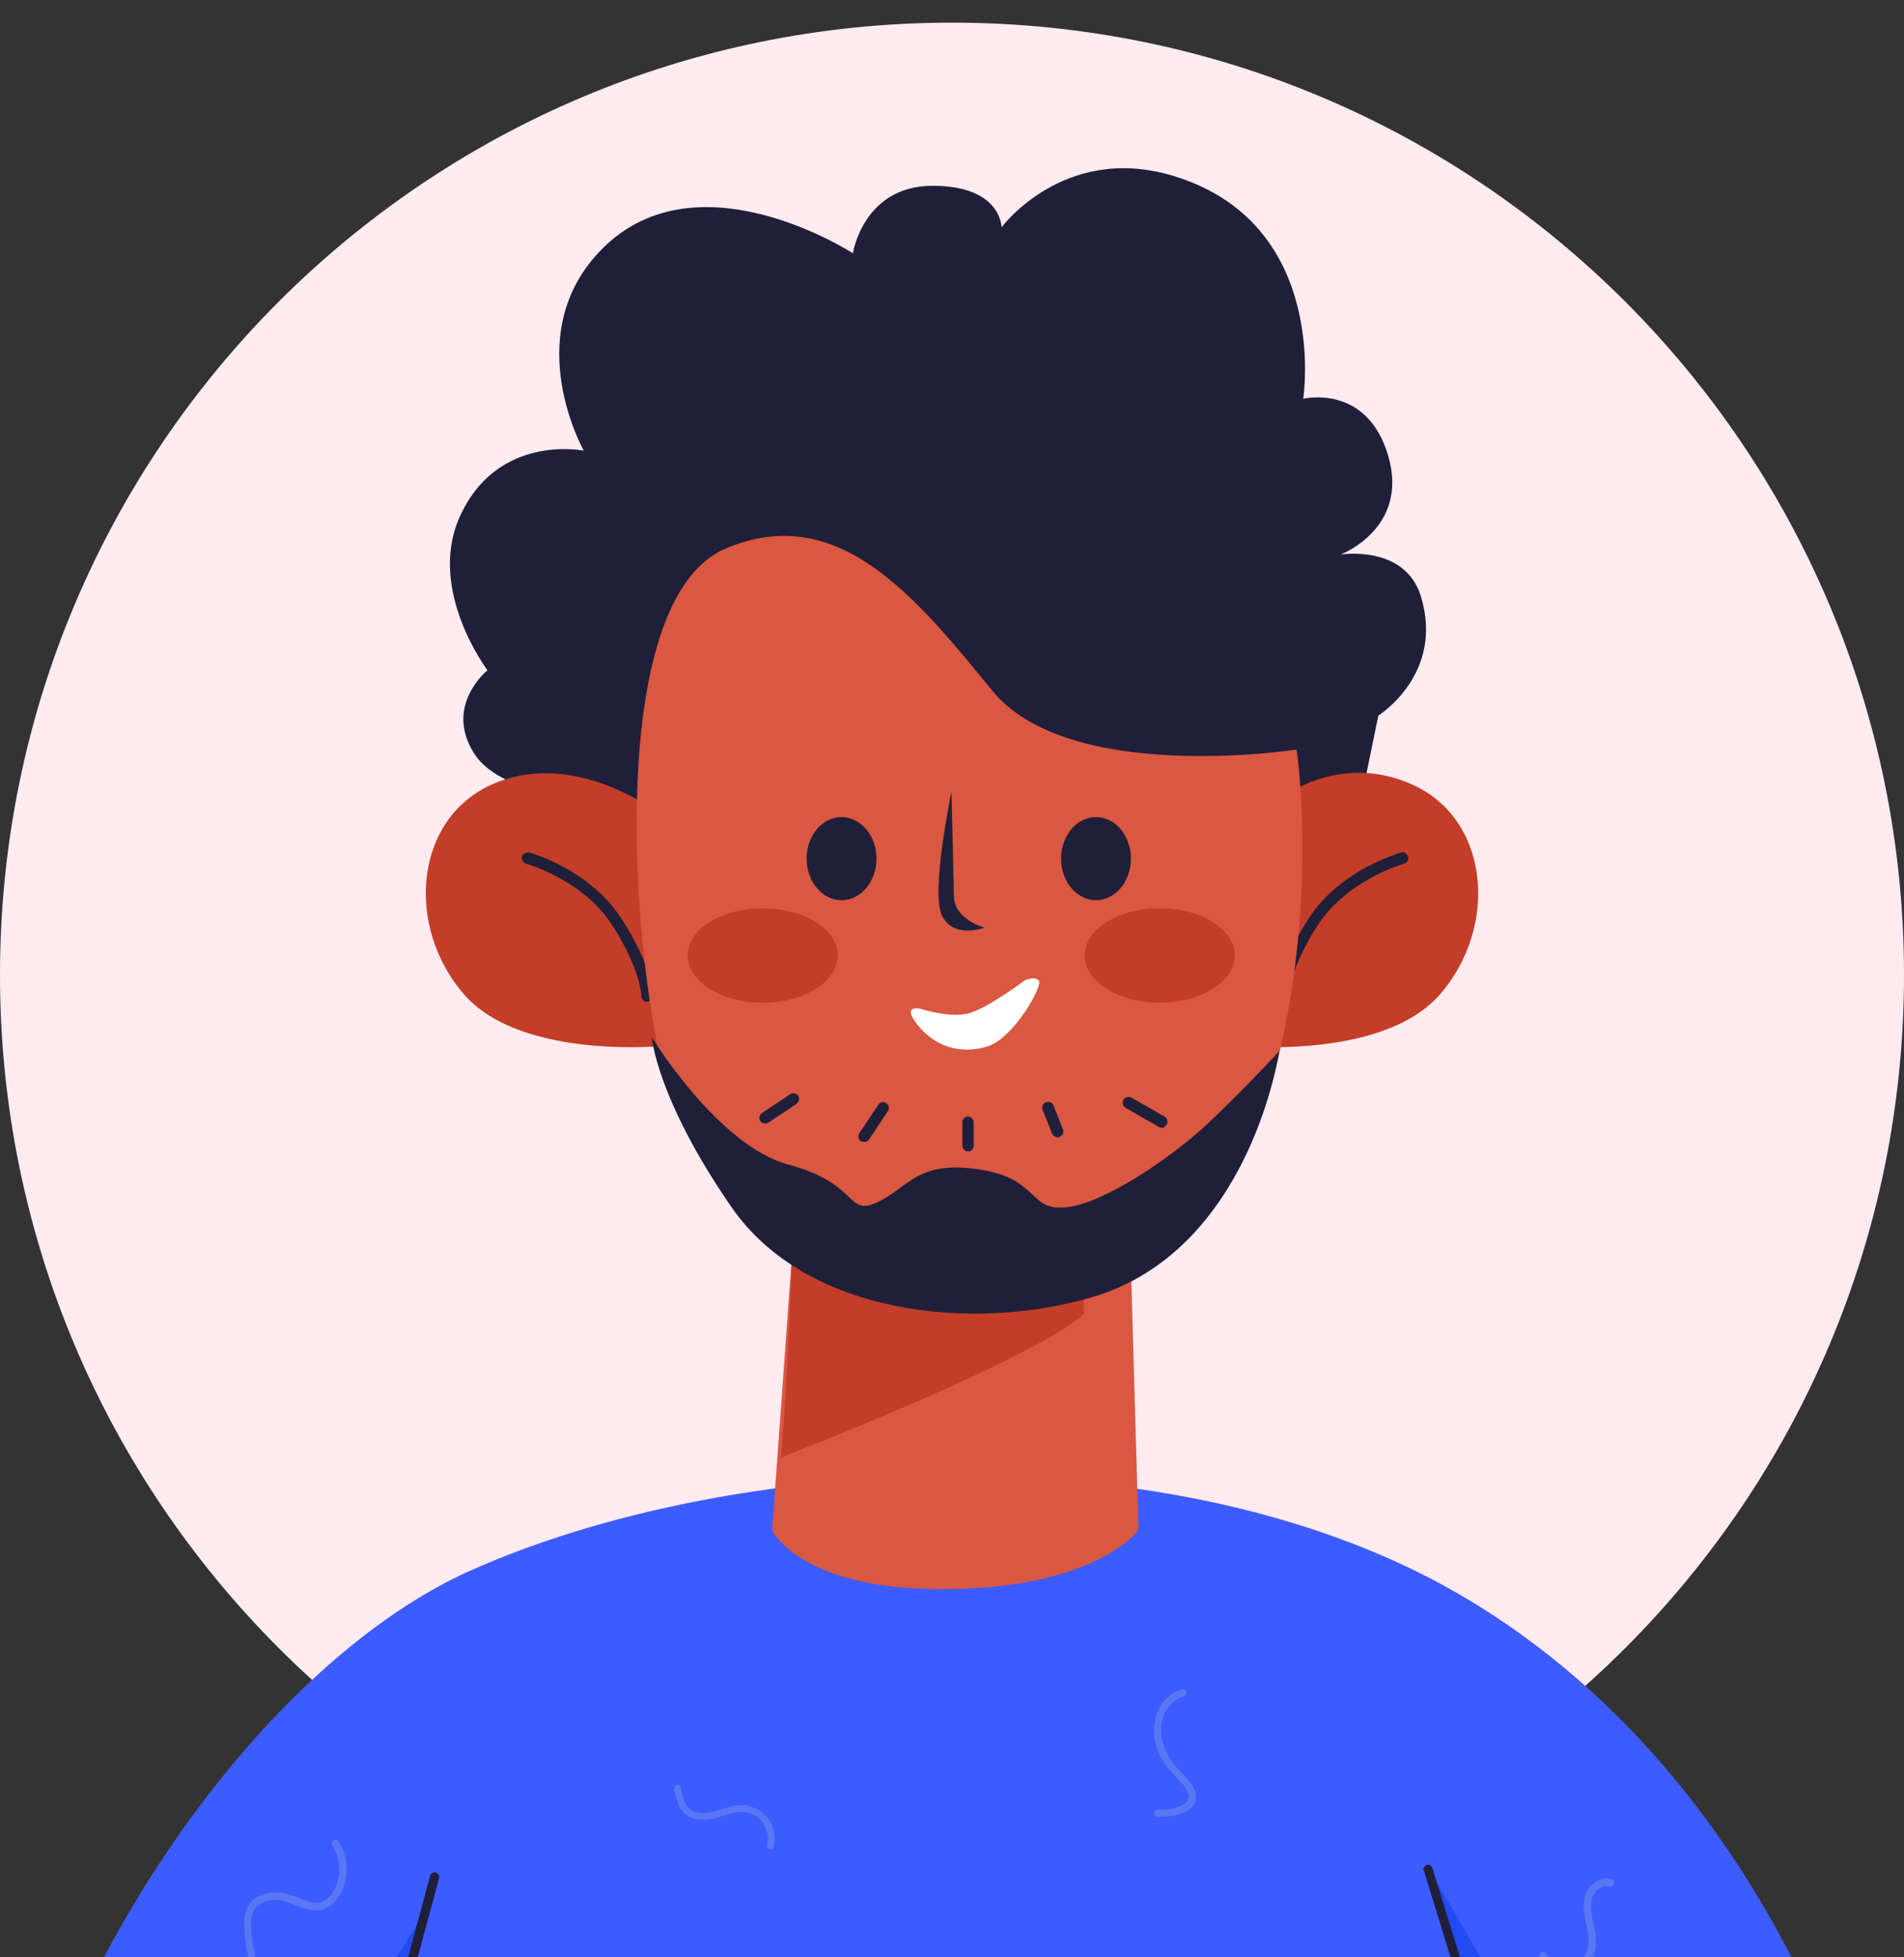 <svg width="36" height="37" viewBox="0 0 36 37" fill="none" xmlns="http://www.w3.org/2000/svg">
<rect x="0" y="0" width="36" height="37" fill="#333333" stroke="none"/>
<path fill-rule="evenodd" clip-rule="evenodd" d="M18 36.428C8.059 36.428 0 28.369 0 18.428C0 8.487 8.059 0.428 18 0.428C27.941 0.428 36 8.487 36 18.428C36 28.369 27.941 36.428 18 36.428Z" fill="#FFEBF0"/>
<path d="M20.2 14.437C20.2 14.437 20.593 14.196 21.227 14.277C21.86 14.357 22.146 14.598 22.146 14.598" fill="white"/>
<path d="M17.076 14.437C17.076 14.437 16.683 14.196 16.049 14.277C15.416 14.357 15.13 14.598 15.13 14.598" fill="white"/>
<path d="M8.847 29.71C5.312 31.317 1.438 36.28 0.01 42.1H6.329L5.285 47.384C9.061 49.312 13.336 50.401 17.862 50.401C22.415 50.401 26.699 49.303 30.484 47.357L29.377 42.778L35.768 42.207C35.759 42.207 34.287 33.995 27.547 30.112C22.147 27.005 13.828 27.47 8.847 29.71Z" fill="#3D5CFF"/>
<path d="M8.052 36.11L4.294 42.1L6.427 42.091L8.052 36.11Z" fill="#224BF4"/>
<path d="M29.377 42.778L31.278 42.617L27.038 35.36L29.377 42.778Z" fill="#224BF4"/>
<path d="M6.409 42.189C6.365 42.18 6.338 42.127 6.347 42.082L8.132 35.459C8.141 35.414 8.194 35.387 8.239 35.396C8.284 35.405 8.31 35.459 8.302 35.503L6.516 42.127C6.507 42.162 6.472 42.189 6.436 42.189C6.427 42.189 6.418 42.189 6.409 42.189Z" fill="#1F1F39"/>
<path d="M29.207 42.779L26.922 35.361C26.904 35.316 26.93 35.272 26.975 35.254C27.02 35.236 27.064 35.263 27.082 35.307L29.376 42.725C29.394 42.77 29.367 42.814 29.323 42.832C29.305 42.832 29.296 42.841 29.287 42.841C29.251 42.841 29.216 42.814 29.207 42.779Z" fill="#1F1F39"/>
<path d="M11.609 15.143C11.609 15.143 9.52 15.143 8.958 14.232C8.395 13.331 9.217 12.67 9.217 12.67C9.217 12.67 8.083 11.171 8.681 9.796C9.386 8.18 11.038 8.519 11.038 8.519C11.038 8.519 9.833 6.386 11.305 4.788C13.108 2.824 16.126 4.788 16.126 4.788C16.126 4.788 16.322 3.512 17.634 3.512C18.937 3.512 18.937 4.297 18.937 4.297C18.937 4.297 20.107 2.717 22.151 3.315C25.159 4.199 24.641 7.538 24.641 7.538C24.641 7.538 25.846 7.243 26.248 8.618C26.65 9.992 25.346 10.483 25.346 10.483C25.346 10.483 26.561 10.287 26.864 11.269C27.319 12.742 26.061 13.527 26.061 13.527L25.355 16.964L11.895 17.517L11.609 15.143Z" fill="#1F1F39"/>
<path d="M9.279 14.839C7.824 15.508 7.672 17.525 8.77 18.793C9.868 20.061 12.635 19.766 12.635 19.766L12.234 15.231C12.234 15.231 10.734 14.169 9.279 14.839Z" fill="#C43D28"/>
<path d="M26.721 14.839C28.176 15.508 28.328 17.526 27.23 18.793C26.132 20.061 23.365 19.766 23.365 19.766L24.106 15.169C24.106 15.169 25.257 14.169 26.721 14.839Z" fill="#C43D28"/>
<path d="M24.15 18.828C24.15 18.802 24.159 18.266 24.748 17.356C25.346 16.436 26.445 16.133 26.489 16.115C26.552 16.097 26.605 16.133 26.623 16.195C26.641 16.258 26.605 16.311 26.543 16.329C26.534 16.329 25.48 16.633 24.927 17.472C24.373 18.32 24.365 18.82 24.365 18.828C24.365 18.882 24.32 18.936 24.258 18.936C24.195 18.936 24.15 18.882 24.15 18.828Z" fill="#1F1F39"/>
<path d="M12.127 18.829C12.127 18.829 12.118 18.32 11.564 17.472C11.011 16.624 9.958 16.329 9.949 16.329C9.886 16.311 9.859 16.249 9.868 16.195C9.877 16.142 9.949 16.106 10.002 16.115C10.047 16.124 11.145 16.436 11.743 17.356C12.341 18.266 12.341 18.811 12.341 18.829C12.341 18.882 12.296 18.936 12.234 18.936C12.171 18.936 12.127 18.882 12.127 18.829Z" fill="#1F1F39"/>
<path d="M14.965 23.854L14.599 28.924C14.599 28.924 15.108 30.04 17.804 30.04C20.723 30.04 21.526 28.924 21.526 28.924L21.383 23.934C21.383 23.934 23.204 23.64 24.079 20.355C24.954 17.079 24.516 14.169 24.516 14.169C24.516 14.169 20.214 14.839 18.759 13.053C17.304 11.268 15.84 9.474 13.725 10.367C11.609 11.259 11.877 17.017 12.43 19.757C12.966 22.408 14.965 23.854 14.965 23.854Z" fill="#DA5742"/>
<path fill-rule="evenodd" clip-rule="evenodd" d="M15.912 17.017C15.547 17.017 15.251 16.665 15.251 16.231C15.251 15.797 15.547 15.446 15.912 15.446C16.276 15.446 16.572 15.797 16.572 16.231C16.572 16.665 16.276 17.017 15.912 17.017Z" fill="#1F1F39"/>
<path fill-rule="evenodd" clip-rule="evenodd" d="M20.723 17.017C20.358 17.017 20.062 16.665 20.062 16.231C20.062 15.797 20.358 15.446 20.723 15.446C21.088 15.446 21.383 15.797 21.383 16.231C21.383 16.665 21.088 17.017 20.723 17.017Z" fill="#1F1F39"/>
<path d="M17.813 17.311C18.036 17.758 18.616 17.535 18.616 17.535C18.616 17.535 18.036 17.383 18.036 16.937C18.027 16.49 17.991 14.964 17.991 14.964C17.991 14.964 17.59 16.865 17.813 17.311Z" fill="#1F1F39"/>
<path d="M14.76 27.55C14.805 27.541 19.589 25.684 20.491 24.836C20.491 24.319 20.509 23.935 20.509 23.935C20.509 23.935 19.634 24.453 17.518 24.381C16.536 24.345 15.474 24.158 14.965 23.855C14.974 24.31 14.805 27.372 14.76 27.55Z" fill="#C43D28"/>
<path fill-rule="evenodd" clip-rule="evenodd" d="M21.927 18.954C21.143 18.954 20.508 18.554 20.508 18.061C20.508 17.568 21.143 17.169 21.927 17.169C22.711 17.169 23.347 17.568 23.347 18.061C23.347 18.554 22.711 18.954 21.927 18.954Z" fill="#C43D28"/>
<path fill-rule="evenodd" clip-rule="evenodd" d="M14.421 18.954C13.637 18.954 13.002 18.554 13.002 18.061C13.002 17.568 13.637 17.169 14.421 17.169C15.205 17.169 15.84 17.568 15.84 18.061C15.84 18.554 15.205 18.954 14.421 18.954Z" fill="#C43D28"/>
<path d="M18.303 19.159C18.66 19.07 19.374 18.534 19.374 18.534C19.374 18.534 19.553 18.445 19.642 18.534C19.731 18.624 19.16 19.641 18.66 19.784C18.035 19.962 17.589 19.695 17.321 19.338C17.053 18.981 17.41 19.07 17.41 19.07C17.41 19.07 17.946 19.248 18.303 19.159Z" fill="white"/>
<path d="M14.911 22.016C16.25 22.373 16 22.997 16.581 22.73C17.17 22.462 17.33 21.926 18.509 22.105C19.678 22.283 19.428 22.908 20.178 22.819C20.928 22.73 22.186 21.837 22.767 21.302C23.356 20.766 24.186 19.873 24.186 19.873C24.186 19.873 23.65 23.622 20.669 24.515C18.428 25.184 15.251 24.872 13.831 22.819C12.412 20.766 12.323 19.605 12.323 19.605C12.323 19.605 13.572 21.659 14.911 22.016Z" fill="#1F1F39"/>
<path d="M16.277 21.569C16.223 21.533 16.215 21.471 16.25 21.417L16.607 20.882C16.643 20.828 16.705 20.819 16.759 20.855C16.812 20.891 16.822 20.953 16.786 21.007L16.429 21.542C16.411 21.569 16.375 21.587 16.339 21.587C16.322 21.587 16.295 21.578 16.277 21.569Z" fill="#1F1F39"/>
<path d="M14.376 21.194C14.341 21.141 14.358 21.078 14.403 21.043L14.938 20.686C14.992 20.65 15.055 20.668 15.09 20.712C15.126 20.766 15.108 20.828 15.063 20.864L14.528 21.221C14.51 21.23 14.492 21.239 14.465 21.239C14.43 21.239 14.394 21.221 14.376 21.194Z" fill="#1F1F39"/>
<path d="M18.196 21.658V21.212C18.196 21.15 18.25 21.105 18.303 21.105C18.357 21.105 18.41 21.159 18.41 21.212V21.658C18.41 21.721 18.366 21.765 18.303 21.765C18.241 21.765 18.196 21.712 18.196 21.658Z" fill="#1F1F39"/>
<path d="M19.892 21.426L19.714 20.98C19.687 20.927 19.723 20.855 19.776 20.837C19.83 20.811 19.901 20.846 19.919 20.9L20.098 21.346C20.125 21.4 20.089 21.471 20.035 21.489C20.026 21.498 20.017 21.498 20 21.498C19.955 21.498 19.91 21.471 19.892 21.426Z" fill="#1F1F39"/>
<path d="M21.91 21.301L21.285 20.944C21.231 20.917 21.213 20.846 21.24 20.792C21.267 20.739 21.338 20.721 21.392 20.748L22.017 21.105C22.07 21.131 22.088 21.203 22.061 21.256C22.035 21.301 21.999 21.319 21.963 21.319C21.945 21.319 21.927 21.31 21.91 21.301Z" fill="#1F1F39"/>
<g opacity="0.592">
<g opacity="0.592">
<path opacity="0.592" d="M12.988 34.316C13.149 34.423 13.363 34.406 13.55 34.361C13.782 34.298 14.023 34.182 14.255 34.307C14.461 34.414 14.559 34.656 14.505 34.879C14.488 34.959 14.613 34.995 14.63 34.914C14.737 34.477 14.38 34.075 13.934 34.129C13.702 34.156 13.479 34.289 13.238 34.272C12.979 34.254 12.916 34.022 12.872 33.799C12.854 33.7 12.729 33.736 12.747 33.825C12.783 34.004 12.827 34.2 12.988 34.316Z" fill="#BFE3C6"/>
<path opacity="0.592" d="M4.749 36.423C4.74 36.244 4.758 36.084 4.927 35.985C5.267 35.771 5.606 36.084 5.936 36.11C6.24 36.137 6.436 35.869 6.516 35.602C6.588 35.334 6.552 35.039 6.4 34.807C6.356 34.736 6.24 34.798 6.284 34.879C6.454 35.137 6.463 35.486 6.302 35.753C6.195 35.932 6.043 36.012 5.847 35.95C5.686 35.905 5.534 35.816 5.365 35.789C5.106 35.744 4.794 35.807 4.669 36.075C4.606 36.209 4.615 36.36 4.624 36.503C4.633 36.682 4.66 36.86 4.704 37.03C4.722 37.11 4.847 37.074 4.829 36.994C4.785 36.807 4.749 36.61 4.749 36.423Z" fill="#BFE3C6"/>
<path opacity="0.592" d="M21.887 33.084C21.986 33.343 22.173 33.513 22.352 33.718C22.459 33.834 22.548 34.004 22.378 34.111C22.235 34.2 22.048 34.218 21.887 34.209C21.798 34.209 21.798 34.343 21.887 34.343C22.11 34.352 22.503 34.307 22.593 34.066C22.682 33.834 22.45 33.629 22.307 33.477C22.102 33.263 21.941 32.977 21.95 32.674C21.959 32.406 22.119 32.147 22.378 32.067C22.468 32.031 22.432 31.906 22.343 31.933C21.861 32.085 21.718 32.647 21.887 33.084Z" fill="#BFE3C6"/>
<path opacity="0.592" d="M30.002 35.763C29.895 35.986 29.966 36.236 30.011 36.459C30.055 36.691 30.064 36.959 29.832 37.093C29.618 37.209 29.368 37.119 29.234 36.932C29.189 36.86 29.073 36.932 29.118 37.003C29.243 37.182 29.439 37.307 29.663 37.289C29.877 37.271 30.073 37.128 30.145 36.923C30.225 36.673 30.127 36.414 30.091 36.164C30.073 36.039 30.073 35.896 30.153 35.78C30.216 35.691 30.323 35.629 30.439 35.664C30.519 35.673 30.555 35.548 30.475 35.522C30.278 35.459 30.091 35.593 30.002 35.763Z" fill="#BFE3C6"/>
</g>
</g>
</svg>
